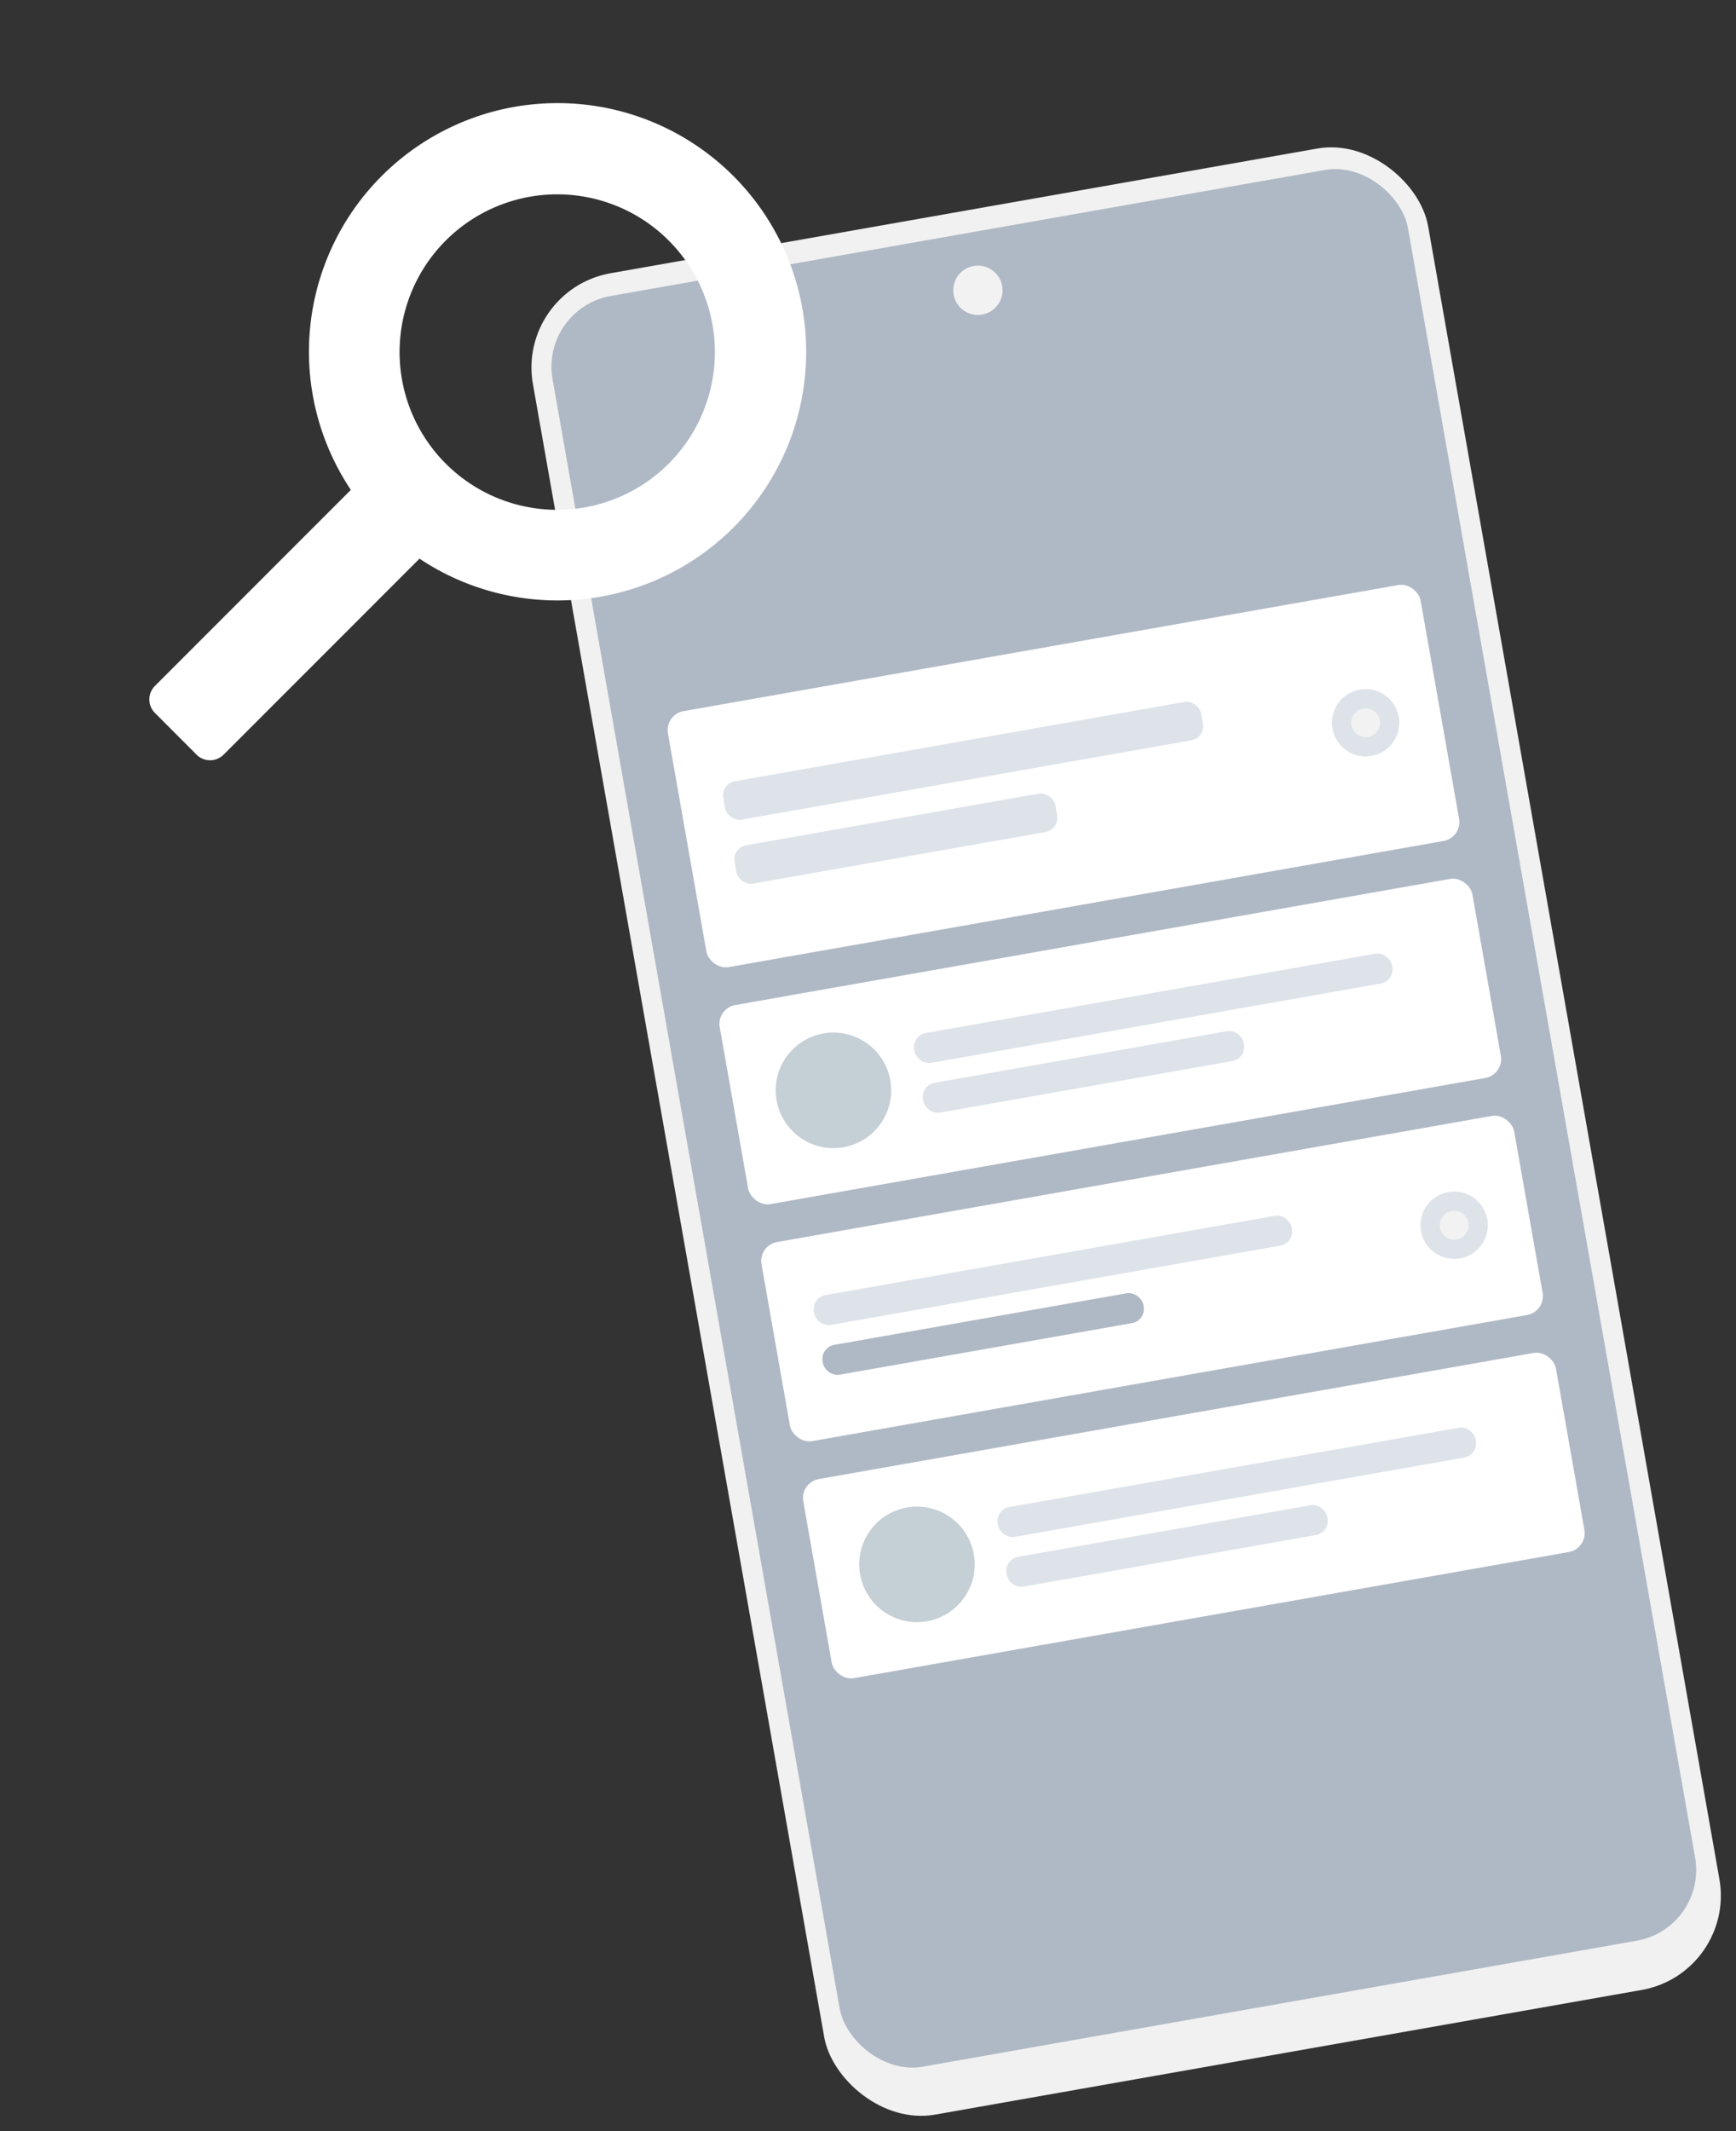 <svg xmlns="http://www.w3.org/2000/svg" width="362.826" height="445.167" viewBox="0 0 362.826 445.167">
  <rect x="0" y="0" width="362.826" height="445.167" fill="#333333" stroke="none"/>
  <g id="Group_14" data-name="Group 14" transform="translate(-77.322 -126.806)">
    <g id="Group_2" data-name="Group 2" transform="translate(185.233 187.349) rotate(-10)">
      <rect id="base" width="189.981" height="390.558" rx="20" transform="translate(0 0)" fill="#f1f1f1"/>
      <rect id="base-2" data-name="base" width="181.548" height="375.567" rx="15" transform="translate(4.216 4.685)" fill="#afb9c5"/>
      <circle id="Ellipse_1" data-name="Ellipse 1" cx="5.153" cy="5.153" r="5.153" transform="translate(89.836 11.689)" fill="#f2f2f2"/>
      <g id="Rows" transform="translate(15.123 92.729)">
        <g id="Row" transform="translate(0)">
          <rect id="Container" width="159.735" height="54.291" rx="4" fill="#fff"/>
          <g id="Text_Stuff" data-name="Text Stuff" transform="translate(9.049 16.287)">
            <rect id="Label" width="101.423" height="8.144" rx="3" transform="translate(0)" fill="#dde3e9"/>
            <rect id="Label-2" data-name="Label" width="68.078" height="8.144" rx="3" transform="translate(0 13.573)" fill="#dde3e9"/>
          </g>
          <g id="Check" transform="translate(136.945 20.108)">
            <circle id="Background" cx="7.038" cy="7.038" r="7.038" fill="#dde3e9"/>
            <circle id="Indicator" cx="3.016" cy="3.016" r="3.016" transform="translate(4.022 4.022)" fill="#f2f2f2"/>
          </g>
        </g>
        <g id="Row-2" data-name="Row" transform="translate(0 62.334)">
          <rect id="Background-2" data-name="Background" width="159.735" height="42.227" rx="4" fill="#fff"/>
          <g id="Text" transform="translate(39.21 12.668)">
            <rect id="Name" width="101.423" height="6.334" rx="3" transform="translate(0)" fill="#dde3e9"/>
            <rect id="Name-2" data-name="Name" width="68.078" height="6.334" rx="3" transform="translate(0 10.557)" fill="#dde3e9"/>
          </g>
          <circle id="Avatar" cx="12.065" cy="12.065" r="12.065" transform="translate(9.049 9.049)" fill="#c5cfd6"/>
        </g>
        <g id="Row-3" data-name="Row" transform="translate(0 112.604)">
          <rect id="Container-2" data-name="Container" width="159.735" height="42.227" rx="4" fill="#fff"/>
          <g id="Text_Stuff-2" data-name="Text Stuff" transform="translate(9.049 12.668)">
            <rect id="Label-3" data-name="Label" width="101.423" height="6.334" rx="3" transform="translate(0)" fill="#dde3e9"/>
            <rect id="Label-4" data-name="Label" width="68.078" height="6.334" rx="3" transform="translate(0 10.557)" fill="#afb9c5"/>
          </g>
          <g id="Check-2" data-name="Check" transform="translate(136.945 14.076)">
            <circle id="Background-3" data-name="Background" cx="7.038" cy="7.038" r="7.038" fill="#dde3e9"/>
            <circle id="Indicator-2" data-name="Indicator" cx="3.016" cy="3.016" r="3.016" transform="translate(4.022 4.022)" fill="#f2f2f2"/>
          </g>
        </g>
        <g id="Row-4" data-name="Row" transform="translate(0 162.874)">
          <rect id="Background-4" data-name="Background" width="159.735" height="42.227" rx="4" fill="#fff"/>
          <g id="Text-2" data-name="Text" transform="translate(39.21 12.668)">
            <rect id="Name-3" data-name="Name" width="101.423" height="6.334" rx="3" transform="translate(0)" fill="#dde3e9"/>
            <rect id="Name-4" data-name="Name" width="68.078" height="6.334" rx="3" transform="translate(0 10.557)" fill="#dde3e9"/>
          </g>
          <circle id="Avatar-2" data-name="Avatar" cx="12.065" cy="12.065" r="12.065" transform="translate(9.049 9.049)" fill="#c5cfd6"/>
        </g>
      </g>
    </g>
    <g id="Group_11" data-name="Group 11" transform="translate(193.861 126.805) rotate(45)">
      <path id="Union_2" data-name="Union 2" d="M45.8,164.811a4,4,0,0,1-4-4v-57.9A51.916,51.916,0,0,1,0,51.952,51.964,51.964,0,0,1,99.819,31.73,52.009,52.009,0,0,1,72.173,99.82a51.512,51.512,0,0,1-10.071,3.1v57.9a4,4,0,0,1-4,4ZM39.166,21.69a32.949,32.949,0,1,0,12.785-2.581A32.725,32.725,0,0,0,39.166,21.69Z" transform="translate(0 0)" fill="#fff"/>
    </g>
  </g>
</svg>
